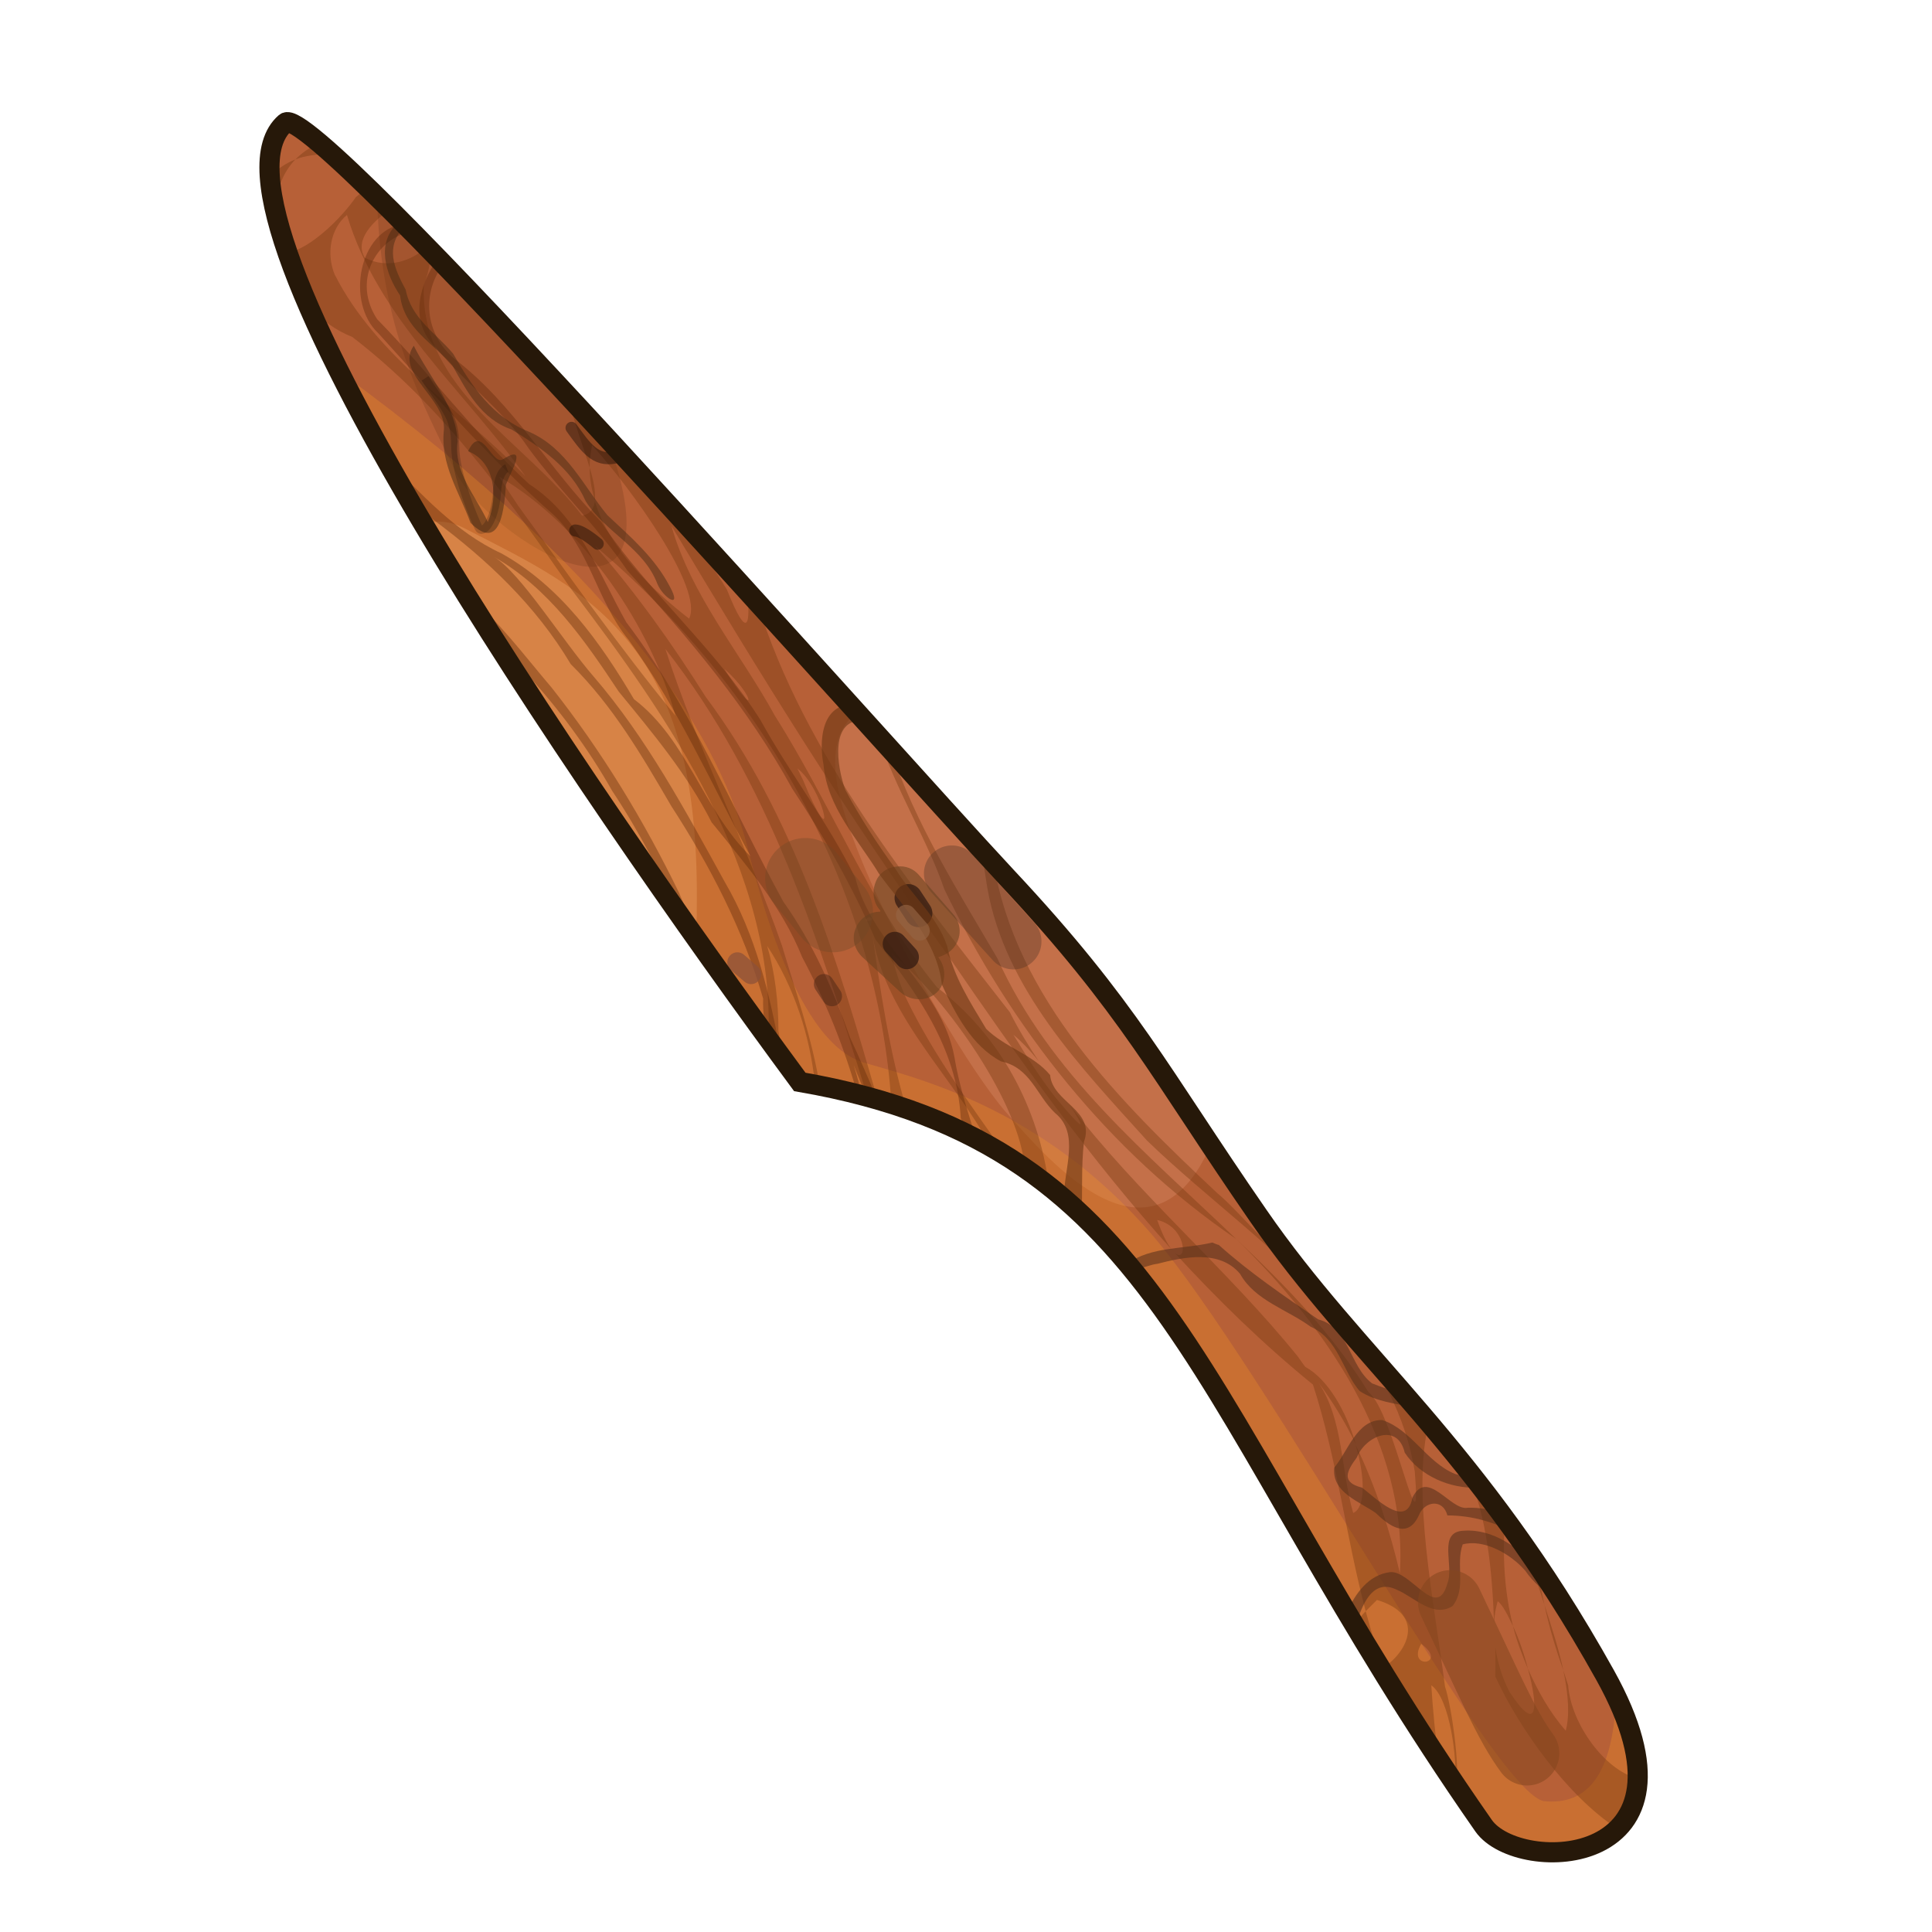 <?xml version="1.0" encoding="UTF-8" standalone="no"?>
<!DOCTYPE svg PUBLIC "-//W3C//DTD SVG 1.0//EN" "http://www.w3.org/TR/2001/REC-SVG-20010904/DTD/svg10.dtd">
<svg xmlns:svg="http://www.w3.org/2000/svg" xmlns="http://www.w3.org/2000/svg" version="1.0" width="100%" height="100%" viewBox="0 0 48 48" id="_wood01" style="display:inline">
<defs id="defs2385"/>
<g id="wood01" style="display:inline">
<path d="M 7.09,3.05 C 4.61,5.19 14.39,19.45 19.87,26.88 C 29.08,28.47 29.58,34.93 36.86,45.36 C 37.73,46.60 42.58,46.47 39.88,41.62 C 36.72,35.95 33.72,33.77 31.26,30.20 C 28.79,26.63 28.07,25.06 25.01,21.79 C 21.96,18.52 7.78,2.46 7.09,3.05 z" id="p2482" style="fill:#b76037;fill-opacity:1;fill-rule:evenodd;stroke:none;"/>
<path d="M 10.90,12.96 C 10.77,12.96 10.65,12.99 10.53,13.03 C 11.30,14.32 12.12,15.65 13,17 C 13.25,17.20 13.47,17.41 13.65,17.65 C 13.91,17.99 14.13,18.41 14.31,18.96 C 15.29,20.43 16.26,21.86 17.21,23.21 C 17.29,23.04 17.32,22.85 17.31,22.65 C 17.36,19.56 16.84,17.51 15.71,16.06 C 14.58,14.60 13.08,13.92 11.53,13.12 C 11.33,13.02 11.12,12.96 10.90,12.96 z" id="p3337" style="fill:#de9871;fill-opacity:0.50;fill-rule:evenodd;stroke:none;"/>
<path d="M 9.37,4.93 C 9.45,8.21 10.54,10.08 11.28,11.65 C 12.11,13.42 17.11,16.45 15.09,10.90 C 12.90,8.53 10.87,6.41 9.37,4.93 z" id="p3262" style="fill:#421e0c;fill-opacity:0.16;fill-rule:evenodd;stroke:none;display:inline"/>
<path d="M 21.31,17.71 C 20.74,18.07 20.63,18.86 20.87,19.81 C 21.47,22.21 23.98,26.51 25.06,27.71 C 26.02,28.78 28.60,31.85 30.09,28.43 C 28.55,26.11 27.47,24.39 25.03,21.78 C 24.32,21.02 22.91,19.48 21.31,17.71 z" id="p3265" style="fill:#e8a07c;fill-opacity:0.26;fill-rule:evenodd;stroke:none;display:inline"/>
<path d="M 8.40,9.21 C 11.09,14.60 16.36,22.11 19.87,26.87 C 29.07,28.45 29.59,34.94 36.87,45.37 C 37.70,46.56 42.19,46.45 40.15,42.15 C 40.07,44.40 39.22,44.83 38.37,44.75 C 37.17,44.63 31.41,33.95 28.65,30.71 C 25.89,27.48 22.66,26.76 21.46,26.40 C 20.26,26.04 19.31,24.00 18.59,21.12 C 17.96,18.61 15.85,14.64 8.40,9.21 z" id="p3259" style="fill:#f79626;fill-opacity:0.28;fill-rule:evenodd;stroke:none;"/>
<path d="M 7.93,3.56 C 7.69,3.66 7.50,3.80 7.34,3.96 C 7.59,3.86 7.89,3.84 8.18,3.81 C 8.11,3.74 8.00,3.61 7.93,3.56 z M 7.34,3.96 C 7.09,4.06 6.87,4.21 6.71,4.40 C 6.71,4.41 6.71,4.42 6.71,4.43 C 6.73,4.64 6.79,4.87 6.84,5.12 C 6.89,4.68 7.03,4.28 7.34,3.96 z M 9.12,4.68 C 9.03,4.74 8.93,4.82 8.84,4.90 C 8.48,5.42 7.72,6.17 7.15,6.28 C 7.29,6.69 7.45,7.13 7.65,7.59 C 7.66,7.60 7.67,7.61 7.68,7.62 C 7.98,7.94 8.34,8.21 8.75,8.37 C 10.98,10.08 12.60,12.34 14.18,14.62 C 16.62,17.84 19.27,21.62 19.09,25.81 C 19.18,25.93 19.28,26.06 19.37,26.18 C 19.38,25.98 19.38,25.79 19.34,25.62 C 19.34,24.90 19.26,24.19 19.06,23.5 C 19.72,24.50 20.13,25.73 20.25,26.96 C 20.29,26.97 20.33,26.99 20.37,27 C 20.18,25.81 19.76,24.61 19.43,23.5 C 18.56,21.00 17.34,18.63 16.53,16.12 C 19.10,19.40 20.34,23.34 21.56,27.28 C 21.64,27.30 21.72,27.31 21.81,27.34 C 20.80,23.83 19.74,20.27 17.53,17.31 C 16.70,15.99 15.80,14.73 14.78,13.56 C 18.88,17.02 21.81,22.05 22.15,27.46 C 22.28,27.50 22.40,27.55 22.53,27.59 C 22.09,26.10 21.86,24.56 21.65,23.03 C 21.90,25.18 23.64,26.67 24.62,28.5 C 24.75,28.57 24.87,28.64 25,28.71 C 24.12,27.46 23.20,26.22 22.53,24.84 C 22.36,24.47 22.23,24.08 22.15,23.68 C 23.58,24.88 25.35,27.45 25.46,29.03 C 25.67,29.17 25.87,29.31 26.06,29.46 C 25.81,27.54 24.85,25.72 23.28,24.53 C 21.61,22.48 20.65,19.99 19.25,17.78 C 18.39,16.21 17.17,14.80 16.68,13.06 C 18.85,16.70 21.08,20.31 23.56,23.75 C 25.29,26.28 27.09,28.81 29.15,31.09 C 29.04,30.97 28.90,30.74 28.75,30.31 C 29.50,30.48 29.51,31.43 29.18,31.12 C 30.25,32.29 31.39,33.40 32.62,34.40 C 33.21,36.21 33.44,38.18 33.93,40.03 C 34.03,39.93 34.12,39.84 34.21,39.75 C 35.44,40.12 34.97,41.04 34.37,41.43 C 34.42,41.57 34.50,41.70 34.56,41.84 C 34.93,42.44 35.33,43.05 35.75,43.68 C 35.65,43.08 35.60,42.48 35.56,41.87 C 36.03,42.20 36.21,43.74 36.15,44.31 C 36.15,44.32 36.15,44.33 36.15,44.34 C 36.15,44.34 36.18,44.33 36.18,44.34 C 36.27,43.84 36.06,42.38 35.90,41.90 C 35.64,39.85 35.06,37.09 35.5,35.34 C 34.79,34.50 34.10,33.74 33.43,32.96 C 34.27,34.00 34.92,35.16 35.15,36.56 C 35.34,38.91 34.62,35.04 34,34.59 C 33.11,33.14 31.94,31.94 30.71,30.78 C 32.93,32.94 34.98,35.86 34.78,39.09 C 34.55,38.10 34.20,36.97 33.68,35.90 C 33.92,36.70 33.93,37.46 33.62,37.59 C 33.31,36.52 33.38,35.27 32.75,34.34 C 33.10,34.81 33.42,35.33 33.68,35.87 C 33.45,35.08 33.00,34.27 32.43,33.96 C 32.37,33.89 32.31,33.79 32.25,33.71 C 30.48,31.52 28.27,29.67 26.56,27.43 C 26.94,28.00 27.04,28.25 26.21,27.25 C 25.83,26.76 25.50,26.24 25.18,25.71 C 25.34,25.84 25.58,26.08 25.81,26.37 C 25.55,25.98 25.30,25.57 25.09,25.15 C 22.67,22.04 19.99,18.77 18.81,14.96 C 18.72,14.87 18.64,14.78 18.56,14.68 C 18.65,15.48 18.59,15.98 18.06,14.65 C 17.45,13.62 16.60,12.69 15.84,11.71 C 15.25,11.07 14.70,10.49 14.12,9.87 C 14.24,10.45 14.49,11.08 14.65,11.62 C 14.65,11.43 14.67,11.25 14.71,11.06 C 15.69,12.14 17.49,14.64 17.12,15.37 C 16.18,14.64 15.14,13.64 14.78,12.46 C 14.75,12.64 14.66,12.78 14.46,12.81 C 13.08,10.99 10.42,9.68 10.53,7.09 C 10.62,6.85 10.69,6.56 10.71,6.28 C 10.67,6.24 10.63,6.19 10.59,6.15 C 10.22,6.48 9.63,6.70 9.06,6.40 C 8.79,5.94 9.31,5.47 9.68,5.21 C 9.46,4.99 9.32,4.88 9.12,4.68 z M 14.65,11.62 C 14.65,11.90 14.70,12.17 14.78,12.43 C 14.80,12.22 14.75,11.94 14.65,11.62 z M 30.71,30.78 C 28.49,28.65 26.07,26.68 24.78,23.81 C 23.83,22.18 22.72,20.44 22.12,18.59 C 22.00,18.45 21.94,18.39 21.81,18.25 C 22.22,19.56 23.05,20.88 23.46,22.09 C 25.12,25.53 27.54,28.62 30.71,30.78 z M 34.37,41.43 C 34.19,40.97 34.06,40.50 33.93,40.03 C 33.83,40.13 33.74,40.25 33.65,40.37 C 33.87,40.74 34.07,41.08 34.31,41.46 C 34.33,41.45 34.35,41.45 34.37,41.43 z M 8.62,5.34 C 9.39,7.92 11.54,9.70 13.06,11.84 C 11.47,10.17 9.36,8.90 8.31,6.81 C 8.11,6.31 8.20,5.69 8.62,5.34 z M 12.40,11.84 C 14.53,13.09 16.18,15.60 16.78,17.78 C 15.40,16.10 14.15,14.32 12.87,12.56 C 12.71,12.32 12.55,12.08 12.40,11.84 z M 18,16.62 C 18.78,17.31 18.81,17.95 18,16.62 z M 19.81,19.09 C 20.45,19.58 20.79,21.25 20.09,19.71 L 19.96,19.40 L 19.81,19.09 z M 24.40,21.12 C 24.43,21.43 24.48,21.76 24.53,22.06 C 24.97,24.57 26.85,26.51 28.5,28.34 C 29.98,29.77 31.83,31.08 33.21,32.68 C 32.87,32.27 32.51,31.89 32.18,31.46 C 31.70,31.22 30.71,30.02 30.25,29.65 C 27.84,27.39 25.22,24.80 24.68,21.40 C 24.62,21.34 24.47,21.19 24.40,21.12 z M 21.59,22.78 C 21.84,22.88 21.32,22.95 21.59,22.78 z M 36.46,36.56 C 36.95,37.72 37.07,39.02 37.12,40.31 C 37.13,40.12 37.16,39.96 37.21,39.78 C 37.34,39.88 37.46,40.13 37.59,40.40 C 37.37,39.53 37.32,38.59 37.40,37.71 C 37.24,37.49 37.06,37.30 36.90,37.09 C 36.89,37.09 36.88,37.09 36.87,37.09 C 36.77,37.06 36.62,36.84 36.46,36.56 z M 37.59,40.40 C 37.68,40.77 37.82,41.12 37.96,41.46 C 37.87,41.10 37.74,40.72 37.59,40.40 z M 37.96,41.46 C 38.22,42.40 38.22,43.13 37.5,42.03 C 37.32,41.68 37.21,41.32 37.15,40.93 C 37.16,41.17 37.15,41.41 37.15,41.65 C 37.75,42.96 38.95,44.63 40.18,45.43 C 40.47,45.14 40.67,44.73 40.68,44.18 C 39.88,43.99 39.03,42.83 38.96,41.87 C 38.92,41.75 38.88,41.62 38.84,41.5 C 38.97,42.10 39.00,42.64 38.90,43 C 38.50,42.54 38.21,42.02 37.96,41.46 z M 38.84,41.5 C 38.73,40.98 38.56,40.45 38.37,39.87 C 38.49,40.43 38.65,40.96 38.84,41.5 z M 38.37,39.87 C 38.30,39.54 38.23,39.21 38.18,38.87 C 38.09,38.73 38.00,38.57 37.90,38.43 C 38.06,38.90 38.21,39.38 38.37,39.87 z M 35.31,40.84 C 36.01,41.36 34.93,41.50 35.31,40.84 z" id="p3277" style="fill:#6f350b;fill-opacity:0.37;fill-rule:evenodd;stroke:none;display:inline"/>
<path d="M 10.03,5.56 C 8.90,5.72 8.59,7.53 9.40,8.28 C 10.79,9.81 12.15,11.39 13.71,12.75 C 14.65,13.60 14.82,14.93 15.62,15.90 C 16.84,17.58 17.67,19.47 18.65,21.28 C 17.47,20.13 17.09,18.39 15.75,17.37 C 14.91,15.95 13.93,14.57 12.46,13.75 C 11.29,13.21 10.46,12.25 9.56,11.37 C 9.71,11.64 9.86,11.93 10.03,12.21 C 10.05,12.23 10.07,12.26 10.09,12.28 C 10.31,12.49 10.53,12.70 10.75,12.90 C 12.10,13.90 13.31,15.04 14.18,16.5 C 15.23,17.54 15.94,18.76 16.68,20.03 C 17.64,21.51 18.47,23.11 18.96,24.81 C 18.95,25.13 18.99,25.43 19.06,25.75 C 19.17,25.90 19.29,26.06 19.40,26.21 C 19.13,24.71 18.78,23.23 18,21.90 C 17.03,20.14 16.06,18.33 14.75,16.81 C 13.97,15.91 12.93,14.23 12.28,13.84 C 13.63,14.61 14.53,15.91 15.37,17.18 C 16.23,18.23 17.07,19.23 17.68,20.43 C 18.53,21.48 19.42,22.51 19.93,23.78 C 20.51,24.87 20.98,26.03 21.31,27.21 C 21.35,27.22 21.39,27.23 21.43,27.25 C 21.36,26.99 21.29,26.72 21.21,26.46 C 21.32,26.74 21.43,27.01 21.56,27.28 C 21.64,27.30 21.72,27.31 21.81,27.34 C 21.58,26.82 21.36,26.29 21.12,25.78 C 20.70,24.58 20.20,23.44 19.46,22.40 C 18.19,20.08 17.17,17.58 15.56,15.46 C 14.87,14.24 14.39,12.83 13.15,12.03 C 11.78,10.77 10.67,9.26 9.37,7.93 C 8.75,6.99 9.33,5.94 10.21,5.75 C 10.16,5.69 10.08,5.61 10.03,5.56 z M 10.87,6.43 C 10.44,7.04 10.13,7.97 10.84,8.65 C 11.55,9.51 12.49,10.18 13.12,11.12 C 13.90,12.19 14.85,13.09 15.59,14.18 C 17.11,15.85 18.59,17.60 19.68,19.59 C 20.48,20.79 21.17,22.02 21.75,23.34 C 22.77,24.66 23.77,26.02 23.87,27.78 C 23.93,27.91 23.98,28.05 24.03,28.18 C 24.10,28.22 24.18,28.24 24.25,28.28 C 24.04,27.61 23.82,26.93 23.71,26.25 C 23.38,24.50 21.69,23.53 21.25,21.81 C 20.58,20.44 19.63,19.23 18.90,17.90 C 17.77,16.10 16.11,14.72 14.93,12.96 C 13.66,11.68 12.76,10.04 11.31,8.93 C 10.53,8.29 10.49,7.27 11,6.59 C 10.95,6.54 10.92,6.48 10.87,6.43 z M 11.59,14.75 C 11.73,14.98 11.88,15.20 12.03,15.43 C 12.41,15.81 12.76,16.24 13.06,16.71 C 13.89,17.62 14.61,18.59 15.21,19.65 C 15.89,20.67 16.43,21.74 16.96,22.84 C 17.25,23.24 17.53,23.64 17.81,24.03 C 17.48,23.41 17.13,22.82 16.87,22.18 C 16.00,20.39 14.95,18.66 13.71,17.09 C 13.03,16.29 12.39,15.43 11.59,14.75 z" id="p3300" style="fill:#632a0a;fill-opacity:0.41;fill-rule:evenodd;stroke:none;"/>
<path d="M 9.90,5.53 C 9.33,6.02 9.58,6.81 9.94,7.34 C 10.04,8.17 10.76,8.52 11.24,9.08 C 11.60,9.72 11.95,10.41 12.71,10.67 C 13.44,11.12 14.19,11.63 14.55,12.45 C 15.04,13.23 15.99,13.61 16.33,14.50 C 16.47,14.85 16.97,15.17 16.64,14.57 C 16.27,13.86 15.67,13.34 15.09,12.80 C 14.49,12.07 14.08,11.14 13.15,10.73 C 12.24,10.37 11.73,9.61 11.26,8.79 C 10.83,8.27 10.22,7.92 10.08,7.20 C 9.79,6.66 9.56,6.14 10.04,5.64 L 10.02,5.59 L 9.90,5.53 z" id="p3311" style="fill:#432813;fill-opacity:0.46;fill-rule:evenodd;stroke:none;display:inline"/>
<path d="M 10.28,8.59 C 9.80,9.26 11.07,9.89 11.03,10.67 C 10.93,11.53 11.41,12.22 11.69,12.99 C 12.45,13.75 12.53,12.59 12.57,12.04 C 12.69,11.72 13.14,11.00 12.48,11.42 C 12.21,11.54 11.96,10.50 11.63,11.21 C 12.31,11.48 12.38,12.36 12.12,12.97 C 11.83,12.33 11.26,11.72 11.37,10.97 C 11.33,10.08 10.66,9.36 10.28,8.59 z" id="p3313" style="fill:#432813;fill-opacity:0.49;fill-rule:evenodd;stroke:none;display:inline"/>
<path d="M 10.56,9.40 C 11.06,10.17 11.31,10.35 11.31,11.08 C 11.31,11.80 11.80,12.93 11.89,13.11 C 11.98,13.30 12.30,12.98 12.35,12.21 C 12.38,11.71 12.59,11.63 12.59,11.63" id="p3331" style="fill:none;fill-rule:evenodd;stroke:#000000;stroke-width:0.2;stroke-linecap:butt;stroke-linejoin:miter;stroke-miterlimit:4;stroke-dasharray:none;stroke-opacity:0.18"/>
<path d="M 14.20,10.63 C 14.56,11.13 14.79,11.46 15.27,11.37" id="p3333" style="fill:none;fill-rule:evenodd;stroke:#000000;stroke-width:0.30;stroke-linecap:round;stroke-linejoin:miter;stroke-miterlimit:4;stroke-dasharray:none;stroke-opacity:0.38"/>
<path d="M 14.29,13.18 C 14.47,13.18 14.85,13.51 14.85,13.51" id="p3335" style="opacity:1;fill:none;fill-opacity:0.67;fill-rule:evenodd;stroke:#000000;stroke-width:0.30;stroke-linecap:round;stroke-linejoin:miter;marker:none;stroke-miterlimit:4;stroke-dasharray:none;stroke-dashoffset:0;stroke-opacity:0.38;visibility:visible;display:inline;overflow:visible;enable-background:accumulate"/>
<path d="M 30.12,30.87 C 29.42,31.04 28.60,30.96 28,31.40 C 28.04,31.46 28.10,31.50 28.15,31.56 C 28.37,31.51 28.62,31.41 28.75,31.40 C 29.41,31.23 30.30,31.04 30.81,31.65 C 31.18,32.31 31.97,32.53 32.56,32.96 C 33.26,33.27 33.36,34.08 33.78,34.56 C 34.18,34.82 34.67,34.88 35.15,34.96 C 35.05,34.85 34.97,34.73 34.87,34.62 C 34.60,34.56 34.34,34.47 34.09,34.37 C 33.52,33.94 33.53,32.98 32.75,32.78 C 31.89,32.19 31.05,31.62 30.28,30.93 C 30.23,30.92 30.17,30.89 30.12,30.87 z M 34.34,35.28 C 33.71,35.27 33.49,36.06 33.15,36.46 C 33.08,37.08 33.77,37.30 34.18,37.59 C 34.50,37.90 34.97,38.26 35.25,37.65 C 35.39,37.29 35.85,37.23 35.96,37.65 C 36.56,37.65 37.20,37.82 37.71,38.15 C 37.58,37.96 37.44,37.77 37.31,37.59 C 37.30,37.58 37.28,37.59 37.28,37.59 C 37.02,37.50 36.74,37.45 36.46,37.46 C 36.04,37.54 35.46,36.46 35.09,37.21 C 34.95,38.00 34.18,37.22 33.84,36.96 C 33.32,36.83 33.45,36.56 33.71,36.21 C 33.92,35.68 34.72,35.33 34.90,36.09 C 35.28,36.67 36.03,36.99 36.71,36.96 C 36.74,36.96 36.75,36.94 36.78,36.93 C 36.70,36.83 36.61,36.72 36.53,36.62 C 36.44,36.65 36.31,36.67 36.15,36.62 C 35.44,36.33 35.07,35.52 34.34,35.28 z M 36.37,38.03 C 35.70,38.05 36.14,38.90 35.96,39.34 C 35.70,40.29 35.05,39.00 34.53,39.06 C 34.00,39.13 33.68,39.58 33.46,40.06 C 33.53,40.17 33.61,40.28 33.68,40.40 C 33.83,39.90 34.09,39.19 34.71,39.5 C 35.14,39.68 35.61,40.21 36.09,39.90 C 36.44,39.45 36.16,38.87 36.34,38.37 C 36.86,38.23 37.53,38.60 37.90,39.03 C 38.06,39.27 38.43,39.65 38.68,39.62 C 38.53,39.39 38.39,39.18 38.25,38.96 C 37.72,38.47 37.12,37.98 36.37,38.03 z" id="p3379" style="fill:#56301b;fill-opacity:0.57;fill-rule:evenodd;stroke:none;display:inline"/>
<path d="M 36.03,39.81 C 36.99,41.82 37.42,42.86 37.94,43.56" id="p3406" style="fill:none;fill-rule:evenodd;stroke:#84451d;stroke-width:1.60;stroke-linecap:round;stroke-linejoin:miter;stroke-miterlimit:4;stroke-dasharray:none;stroke-opacity:0.55;display:inline"/>
<path d="M 23.65,21.70 L 25.18,23.39" id="p3377" style="fill:none;fill-rule:evenodd;stroke:#473023;stroke-width:1.39;stroke-linecap:round;stroke-linejoin:miter;stroke-miterlimit:4;stroke-dasharray:none;stroke-opacity:0.33"/>
<path d="M 22.28,21.53 C 22.03,21.55 21.83,21.70 21.75,21.93 C 21.66,22.16 21.70,22.44 21.87,22.62 L 21.87,22.65 C 21.59,22.65 21.34,22.83 21.25,23.09 C 21.15,23.35 21.25,23.63 21.46,23.81 L 22.37,24.65 C 22.64,24.89 23.07,24.89 23.31,24.62 C 23.52,24.38 23.50,24.02 23.31,23.78 C 23.42,23.75 23.53,23.70 23.62,23.62 C 23.89,23.38 23.92,22.98 23.68,22.71 L 22.84,21.75 C 22.70,21.58 22.49,21.50 22.28,21.53 z" id="p3356" style="fill:#66401d;fill-opacity:0.55;fill-rule:evenodd;stroke:none;"/>
<path d="M 18.32,23.91 L 18.66,24.20" id="p3346" style="fill:none;fill-rule:evenodd;stroke:#8d5239;stroke-width:0.5;stroke-linecap:round;stroke-linejoin:miter;stroke-miterlimit:4;stroke-dasharray:none;stroke-opacity:0.74"/>
<path d="M 22.57,22.31 L 22.82,22.69" id="p3350" style="fill:none;fill-rule:evenodd;stroke:#321a11;stroke-width:0.69;stroke-linecap:round;stroke-linejoin:miter;stroke-miterlimit:4;stroke-dasharray:none;stroke-opacity:0.74"/>
<path d="M 22.23,23.45 L 22.53,23.78" id="p3352" style="fill:none;fill-rule:evenodd;stroke:#321a11;stroke-width:0.60;stroke-linecap:round;stroke-linejoin:miter;stroke-miterlimit:4;stroke-dasharray:none;stroke-opacity:0.74"/>
<path d="M 20.01,21.82 L 20.69,22.66" id="p3369" style="fill:none;fill-rule:evenodd;stroke:#6f4626;stroke-width:2;stroke-linecap:round;stroke-linejoin:miter;stroke-miterlimit:4;stroke-dasharray:none;stroke-opacity:0.37"/>
<path d="M 20.47,24.45 L 20.67,24.75" id="p3371" style="fill:none;fill-rule:evenodd;stroke:#422012;stroke-width:0.5;stroke-linecap:round;stroke-linejoin:miter;stroke-miterlimit:4;stroke-dasharray:none;stroke-opacity:0.45;display:inline"/>
<path d="M 21.12,17.5 C 20.40,17.56 20.35,18.43 20.46,19 C 20.55,20.06 21.31,20.84 21.84,21.71 C 22.46,22.56 23.28,23.37 23.40,24.46 C 23.74,25.20 24.14,25.98 24.87,26.37 C 25.60,26.52 25.75,27.21 26.21,27.65 C 26.84,28.16 26.43,29.03 26.43,29.78 C 26.59,29.91 26.72,30.07 26.87,30.21 C 26.90,29.60 26.86,28.98 26.93,28.37 C 27.22,27.58 26.15,27.39 26.09,26.71 C 25.67,26.20 24.96,26.02 24.5,25.56 C 24.10,24.89 23.69,24.27 23.53,23.5 C 23.27,22.74 22.65,22.25 22.25,21.59 C 21.79,20.96 21.36,20.30 21,19.62 C 20.79,19.04 20.61,17.85 21.46,17.90 C 21.31,17.73 21.28,17.67 21.12,17.5 z" id="p3381" style="fill:#713915;fill-opacity:0.63;fill-rule:evenodd;stroke:none;display:inline"/>
<path d="M 7.09,3.05 C 4.61,5.19 14.39,19.45 19.87,26.88 C 29.08,28.47 29.58,34.93 36.86,45.36 C 37.73,46.60 42.58,46.47 39.88,41.62 C 36.72,35.95 33.72,33.77 31.26,30.20 C 28.79,26.63 28.07,25.06 25.01,21.79 C 21.96,18.52 7.78,2.46 7.09,3.05 z" id="stroke01" style="fill:none;fill-opacity:1;fill-rule:evenodd;stroke:#261809;stroke-width:0.5;stroke-linecap:butt;stroke-linejoin:miter;stroke-miterlimit:4;stroke-dasharray:none;stroke-opacity:1;display:inline"/>
<path d="M 22.51,22.73 L 22.85,23.12" id="p3395" style="fill:none;fill-rule:evenodd;stroke:#966544;stroke-width:0.5;stroke-linecap:round;stroke-linejoin:miter;stroke-miterlimit:4;stroke-dasharray:none;stroke-opacity:0.65"/>
</g>
</svg>
